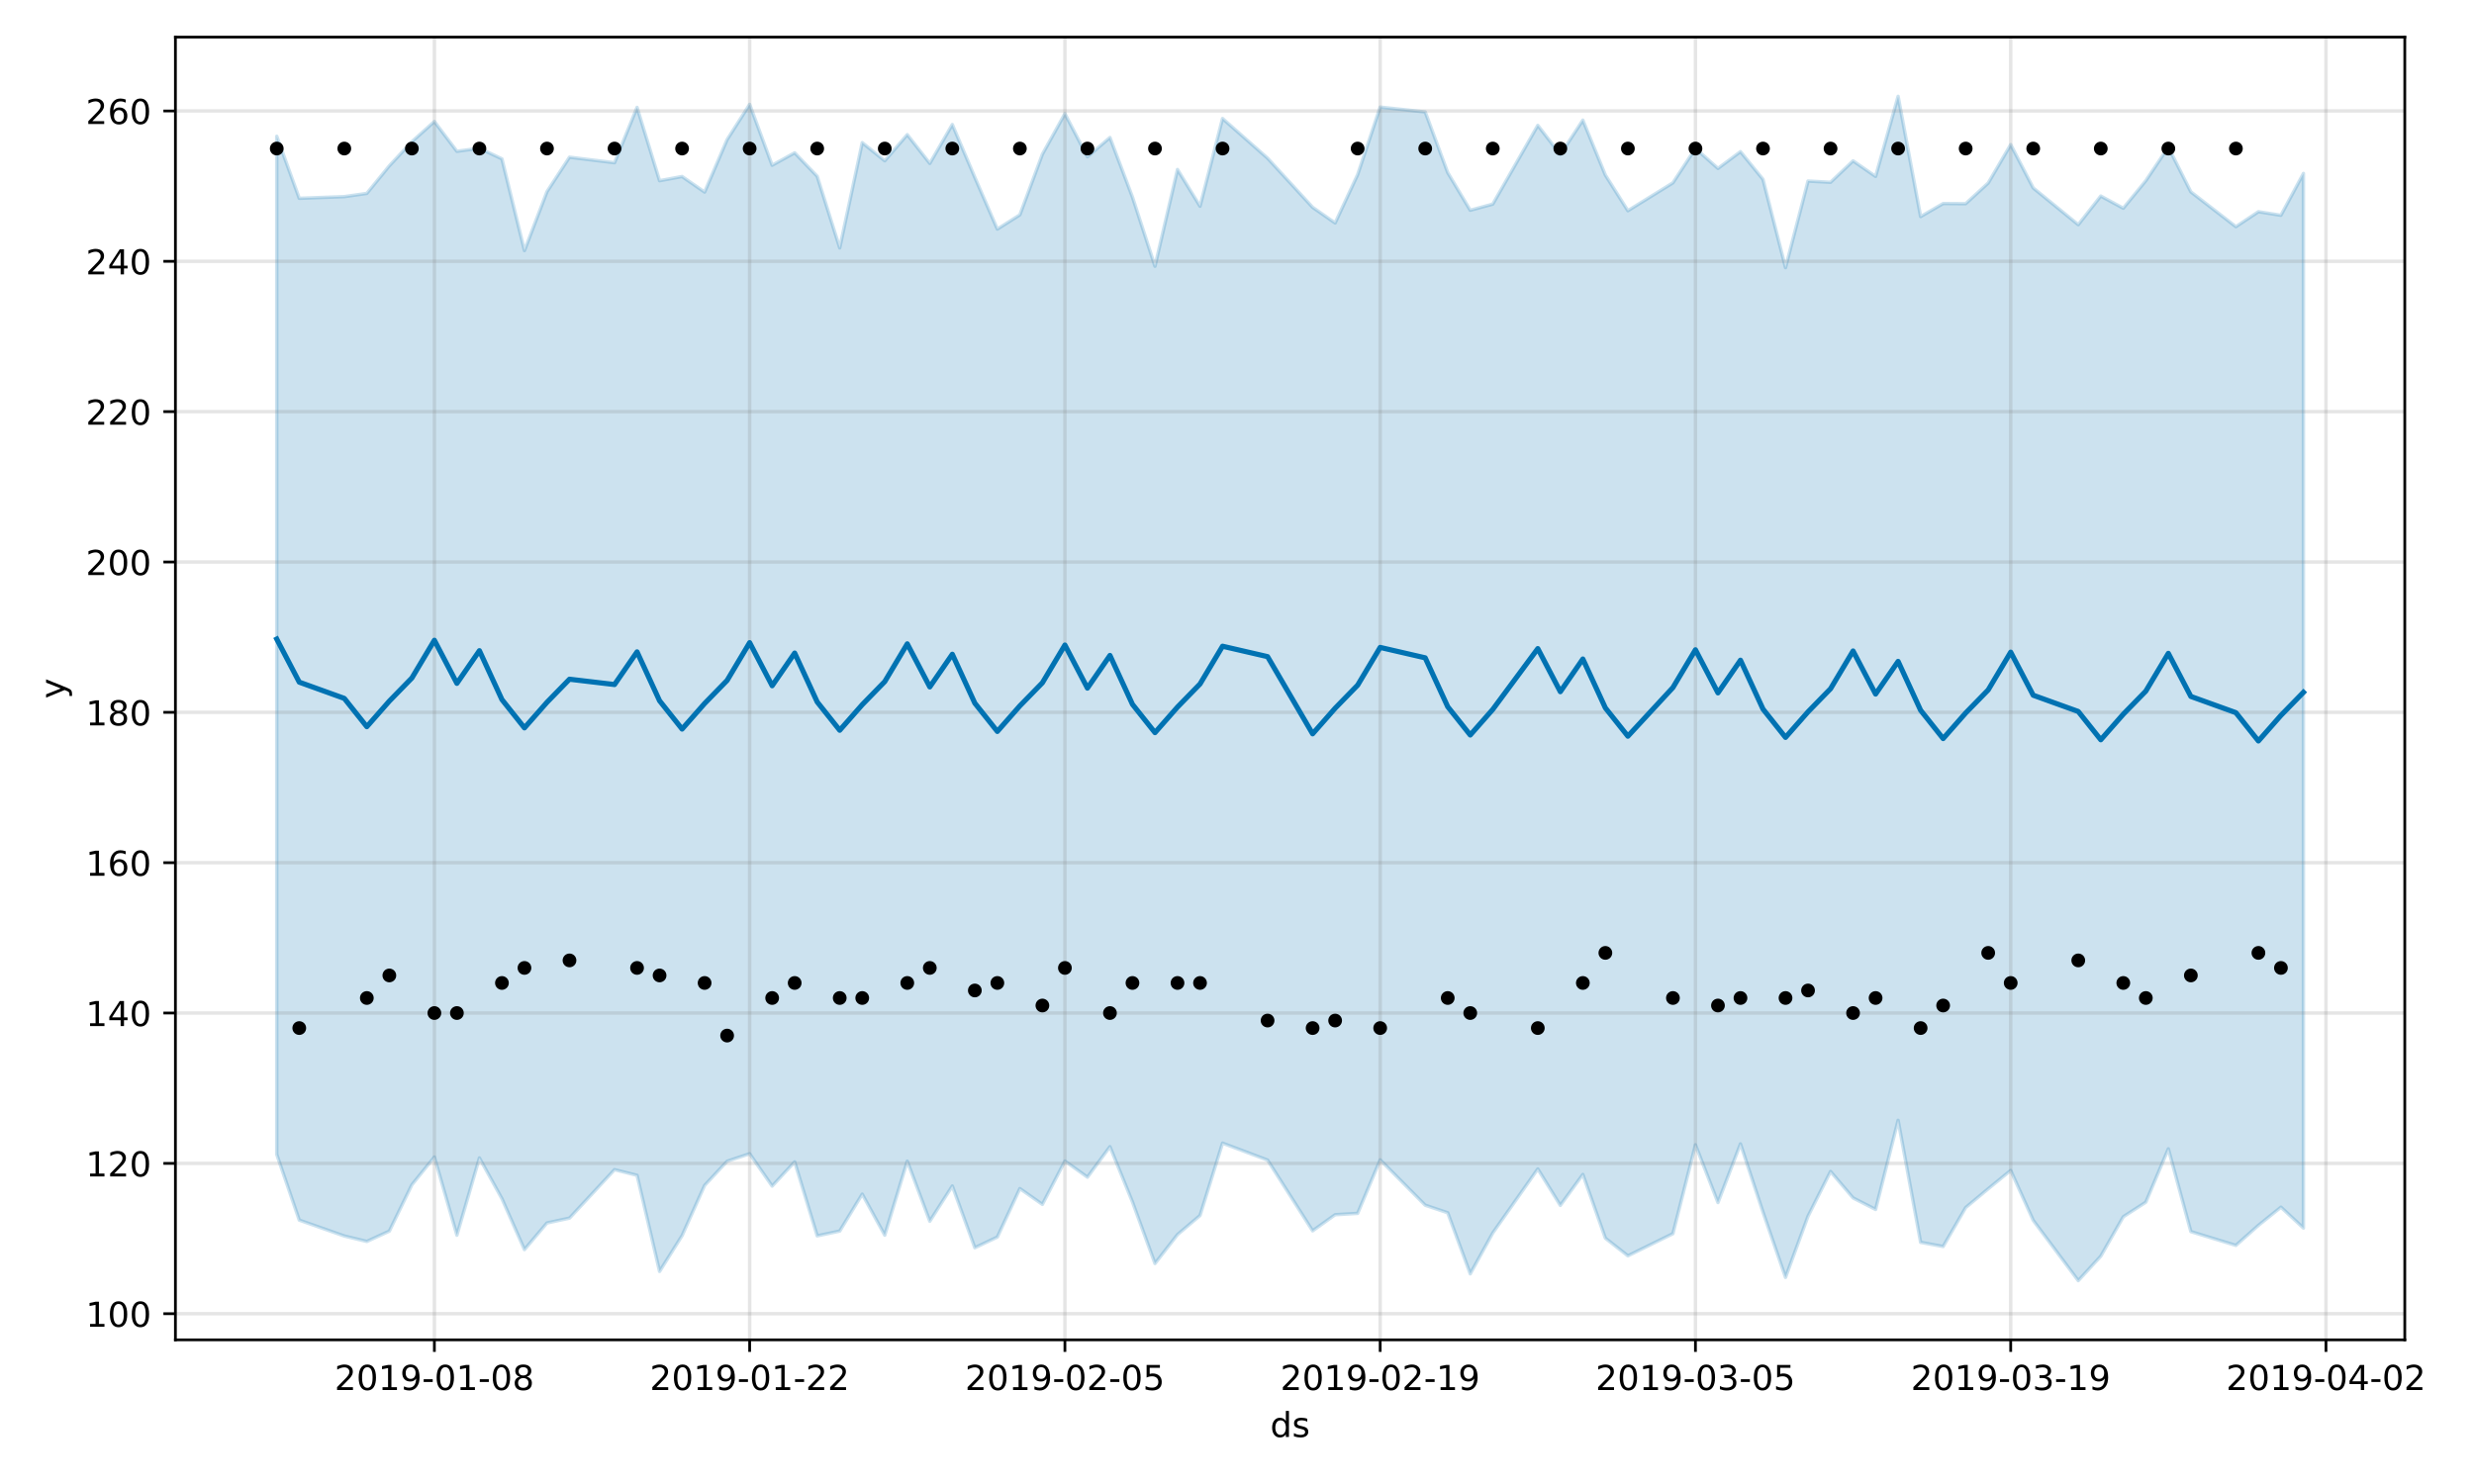 <?xml version="1.0" encoding="utf-8" standalone="no"?>
<!DOCTYPE svg PUBLIC "-//W3C//DTD SVG 1.1//EN"
  "http://www.w3.org/Graphics/SVG/1.1/DTD/svg11.dtd">
<!-- Created with matplotlib (https://matplotlib.org/) -->
<svg height="432pt" version="1.1" viewBox="0 0 720 432" width="720pt" xmlns="http://www.w3.org/2000/svg" xmlns:xlink="http://www.w3.org/1999/xlink">
 <defs>
  <style type="text/css">
*{stroke-linecap:butt;stroke-linejoin:round;}
  </style>
 </defs>
 <g id="figure_1">
  <g id="patch_1">
   <path d="M 0 432 
L 720 432 
L 720 0 
L 0 0 
z
" style="fill:#ffffff;"/>
  </g>
  <g id="axes_1">
   <g id="patch_2">
    <path d="M 51.05 390.04 
L 699.857 390.04 
L 699.857 10.8 
L 51.05 10.8 
z
" style="fill:#ffffff;"/>
   </g>
   <g id="PolyCollection_1">
    <defs>
     <path d="M 80.541 -392.33 
L 80.541 -95.937 
L 87.095 -76.817 
L 100.202 -72.193 
L 106.756 -70.606 
L 113.309 -73.617 
L 119.863 -87.088 
L 126.417 -95.19 
L 132.97 -72.425 
L 139.524 -94.922 
L 146.077 -83.058 
L 152.631 -68.231 
L 159.185 -75.99 
L 165.738 -77.395 
L 178.845 -91.501 
L 185.399 -89.856 
L 191.953 -61.876 
L 198.506 -72.307 
L 205.06 -86.916 
L 211.613 -93.952 
L 218.167 -96.144 
L 224.721 -86.718 
L 231.274 -93.777 
L 237.828 -72.233 
L 244.381 -73.631 
L 250.935 -84.384 
L 257.489 -72.426 
L 264.042 -93.979 
L 270.596 -76.492 
L 277.15 -86.754 
L 283.703 -68.773 
L 290.257 -71.889 
L 296.81 -85.996 
L 303.364 -81.394 
L 309.918 -94.014 
L 316.471 -89.316 
L 323.025 -98.198 
L 329.578 -82.104 
L 336.132 -64.183 
L 342.686 -72.605 
L 349.239 -78.159 
L 355.793 -99.226 
L 368.9 -94.288 
L 382.007 -73.697 
L 388.561 -78.388 
L 395.114 -78.776 
L 401.668 -94.37 
L 414.775 -81.16 
L 421.329 -78.956 
L 427.883 -61.177 
L 434.436 -73.077 
L 447.543 -91.712 
L 454.097 -81.105 
L 460.651 -90.112 
L 467.204 -71.557 
L 473.758 -66.428 
L 486.865 -72.876 
L 493.419 -98.754 
L 499.972 -81.928 
L 506.526 -99.006 
L 513.079 -79.145 
L 519.633 -60.144 
L 526.187 -77.963 
L 532.74 -90.979 
L 539.294 -83.279 
L 545.847 -79.921 
L 552.401 -105.877 
L 558.955 -70.347 
L 565.508 -69.131 
L 572.062 -80.467 
L 578.616 -85.931 
L 585.169 -91.285 
L 591.723 -76.748 
L 604.83 -59.198 
L 611.384 -66.33 
L 617.937 -77.79 
L 624.491 -82.028 
L 631.044 -97.566 
L 637.598 -73.473 
L 650.705 -69.458 
L 657.259 -75.289 
L 663.812 -80.584 
L 670.366 -74.505 
L 670.366 -381.515 
L 670.366 -381.515 
L 663.812 -369.337 
L 657.259 -370.37 
L 650.705 -366.015 
L 637.598 -376.148 
L 631.044 -389.181 
L 624.491 -379.395 
L 617.937 -371.385 
L 611.384 -374.929 
L 604.83 -366.596 
L 591.723 -377.289 
L 585.169 -389.902 
L 578.616 -378.722 
L 572.062 -372.704 
L 565.508 -372.753 
L 558.955 -368.955 
L 552.401 -403.962 
L 545.847 -380.643 
L 539.294 -385.174 
L 532.74 -378.936 
L 526.187 -379.3 
L 519.633 -354.088 
L 513.079 -379.796 
L 506.526 -387.853 
L 499.972 -382.973 
L 493.419 -388.8 
L 486.865 -378.784 
L 473.758 -370.662 
L 467.204 -381.043 
L 460.651 -397.023 
L 454.097 -387.019 
L 447.543 -395.505 
L 434.436 -372.578 
L 427.883 -370.799 
L 421.329 -381.761 
L 414.775 -399.419 
L 401.668 -400.821 
L 395.114 -381.174 
L 388.561 -367.094 
L 382.007 -371.65 
L 368.9 -385.95 
L 355.793 -397.499 
L 349.239 -371.963 
L 342.686 -382.665 
L 336.132 -354.496 
L 329.578 -374.623 
L 323.025 -391.965 
L 316.471 -386.361 
L 309.918 -398.914 
L 303.364 -387.108 
L 296.81 -369.464 
L 290.257 -365.311 
L 283.703 -380.376 
L 277.15 -395.752 
L 270.596 -384.433 
L 264.042 -392.805 
L 257.489 -385.196 
L 250.935 -390.478 
L 244.381 -359.831 
L 237.828 -380.679 
L 231.274 -387.523 
L 224.721 -383.901 
L 218.167 -401.615 
L 211.613 -391.364 
L 205.06 -376.089 
L 198.506 -380.625 
L 191.953 -379.403 
L 185.399 -400.736 
L 178.845 -384.632 
L 165.738 -386.239 
L 159.185 -376.209 
L 152.631 -359.058 
L 146.077 -385.758 
L 139.524 -388.849 
L 132.97 -387.96 
L 126.417 -396.631 
L 119.863 -390.75 
L 113.309 -383.736 
L 106.756 -375.706 
L 100.202 -374.763 
L 87.095 -374.276 
L 80.541 -392.33 
z
" id="m032c0a9aaf" style="stroke:#0072b2;stroke-opacity:0.2;"/>
    </defs>
    <g clip-path="url(#p6f7f693670)">
     <use style="fill:#0072b2;fill-opacity:0.2;stroke:#0072b2;stroke-opacity:0.2;" x="0" xlink:href="#m032c0a9aaf" y="432"/>
    </g>
   </g>
   <g id="matplotlib.axis_1">
    <g id="xtick_1">
     <g id="line2d_1">
      <path clip-path="url(#p6f7f693670)" d="M 126.417 390.04 
L 126.417 10.8 
" style="fill:none;stroke:#808080;stroke-linecap:square;stroke-opacity:0.2;"/>
     </g>
     <g id="line2d_2">
      <defs>
       <path d="M 0 0 
L 0 3.5 
" id="m9ff4644d38" style="stroke:#000000;stroke-width:0.8;"/>
      </defs>
      <g>
       <use style="stroke:#000000;stroke-width:0.8;" x="126.417" xlink:href="#m9ff4644d38" y="390.04"/>
      </g>
     </g>
     <g id="text_1">
      <!-- 2019-01-08 -->
      <defs>
       <path d="M 19.188 8.297 
L 53.609 8.297 
L 53.609 0 
L 7.328 0 
L 7.328 8.297 
Q 12.938 14.109 22.625 23.891 
Q 32.328 33.688 34.812 36.531 
Q 39.547 41.844 41.422 45.531 
Q 43.312 49.219 43.312 52.781 
Q 43.312 58.594 39.234 62.25 
Q 35.156 65.922 28.609 65.922 
Q 23.969 65.922 18.812 64.312 
Q 13.672 62.703 7.812 59.422 
L 7.812 69.391 
Q 13.766 71.781 18.938 73 
Q 24.125 74.219 28.422 74.219 
Q 39.75 74.219 46.484 68.547 
Q 53.219 62.891 53.219 53.422 
Q 53.219 48.922 51.531 44.891 
Q 49.859 40.875 45.406 35.406 
Q 44.188 33.984 37.641 27.219 
Q 31.109 20.453 19.188 8.297 
z
" id="DejaVuSans-50"/>
       <path d="M 31.781 66.406 
Q 24.172 66.406 20.328 58.906 
Q 16.5 51.422 16.5 36.375 
Q 16.5 21.391 20.328 13.891 
Q 24.172 6.391 31.781 6.391 
Q 39.453 6.391 43.281 13.891 
Q 47.125 21.391 47.125 36.375 
Q 47.125 51.422 43.281 58.906 
Q 39.453 66.406 31.781 66.406 
z
M 31.781 74.219 
Q 44.047 74.219 50.516 64.516 
Q 56.984 54.828 56.984 36.375 
Q 56.984 17.969 50.516 8.266 
Q 44.047 -1.422 31.781 -1.422 
Q 19.531 -1.422 13.062 8.266 
Q 6.594 17.969 6.594 36.375 
Q 6.594 54.828 13.062 64.516 
Q 19.531 74.219 31.781 74.219 
z
" id="DejaVuSans-48"/>
       <path d="M 12.406 8.297 
L 28.516 8.297 
L 28.516 63.922 
L 10.984 60.406 
L 10.984 69.391 
L 28.422 72.906 
L 38.281 72.906 
L 38.281 8.297 
L 54.391 8.297 
L 54.391 0 
L 12.406 0 
z
" id="DejaVuSans-49"/>
       <path d="M 10.984 1.516 
L 10.984 10.5 
Q 14.703 8.734 18.5 7.812 
Q 22.312 6.891 25.984 6.891 
Q 35.75 6.891 40.891 13.453 
Q 46.047 20.016 46.781 33.406 
Q 43.953 29.203 39.594 26.953 
Q 35.25 24.703 29.984 24.703 
Q 19.047 24.703 12.672 31.312 
Q 6.297 37.938 6.297 49.422 
Q 6.297 60.641 12.938 67.422 
Q 19.578 74.219 30.609 74.219 
Q 43.266 74.219 49.922 64.516 
Q 56.594 54.828 56.594 36.375 
Q 56.594 19.141 48.406 8.859 
Q 40.234 -1.422 26.422 -1.422 
Q 22.703 -1.422 18.891 -0.688 
Q 15.094 0.047 10.984 1.516 
z
M 30.609 32.422 
Q 37.25 32.422 41.125 36.953 
Q 45.016 41.5 45.016 49.422 
Q 45.016 57.281 41.125 61.844 
Q 37.25 66.406 30.609 66.406 
Q 23.969 66.406 20.094 61.844 
Q 16.219 57.281 16.219 49.422 
Q 16.219 41.5 20.094 36.953 
Q 23.969 32.422 30.609 32.422 
z
" id="DejaVuSans-57"/>
       <path d="M 4.891 31.391 
L 31.203 31.391 
L 31.203 23.391 
L 4.891 23.391 
z
" id="DejaVuSans-45"/>
       <path d="M 31.781 34.625 
Q 24.75 34.625 20.719 30.859 
Q 16.703 27.094 16.703 20.516 
Q 16.703 13.922 20.719 10.156 
Q 24.75 6.391 31.781 6.391 
Q 38.812 6.391 42.859 10.172 
Q 46.922 13.969 46.922 20.516 
Q 46.922 27.094 42.891 30.859 
Q 38.875 34.625 31.781 34.625 
z
M 21.922 38.812 
Q 15.578 40.375 12.031 44.719 
Q 8.5 49.078 8.5 55.328 
Q 8.5 64.062 14.719 69.141 
Q 20.953 74.219 31.781 74.219 
Q 42.672 74.219 48.875 69.141 
Q 55.078 64.062 55.078 55.328 
Q 55.078 49.078 51.531 44.719 
Q 48 40.375 41.703 38.812 
Q 48.828 37.156 52.797 32.312 
Q 56.781 27.484 56.781 20.516 
Q 56.781 9.906 50.312 4.234 
Q 43.844 -1.422 31.781 -1.422 
Q 19.734 -1.422 13.25 4.234 
Q 6.781 9.906 6.781 20.516 
Q 6.781 27.484 10.781 32.312 
Q 14.797 37.156 21.922 38.812 
z
M 18.312 54.391 
Q 18.312 48.734 21.844 45.562 
Q 25.391 42.391 31.781 42.391 
Q 38.141 42.391 41.719 45.562 
Q 45.312 48.734 45.312 54.391 
Q 45.312 60.062 41.719 63.234 
Q 38.141 66.406 31.781 66.406 
Q 25.391 66.406 21.844 63.234 
Q 18.312 60.062 18.312 54.391 
z
" id="DejaVuSans-56"/>
      </defs>
      <g transform="translate(97.359 404.638)scale(0.1 -0.1)">
       <use xlink:href="#DejaVuSans-50"/>
       <use x="63.623" xlink:href="#DejaVuSans-48"/>
       <use x="127.246" xlink:href="#DejaVuSans-49"/>
       <use x="190.869" xlink:href="#DejaVuSans-57"/>
       <use x="254.492" xlink:href="#DejaVuSans-45"/>
       <use x="290.576" xlink:href="#DejaVuSans-48"/>
       <use x="354.199" xlink:href="#DejaVuSans-49"/>
       <use x="417.822" xlink:href="#DejaVuSans-45"/>
       <use x="453.906" xlink:href="#DejaVuSans-48"/>
       <use x="517.529" xlink:href="#DejaVuSans-56"/>
      </g>
     </g>
    </g>
    <g id="xtick_2">
     <g id="line2d_3">
      <path clip-path="url(#p6f7f693670)" d="M 218.167 390.04 
L 218.167 10.8 
" style="fill:none;stroke:#808080;stroke-linecap:square;stroke-opacity:0.2;"/>
     </g>
     <g id="line2d_4">
      <g>
       <use style="stroke:#000000;stroke-width:0.8;" x="218.167" xlink:href="#m9ff4644d38" y="390.04"/>
      </g>
     </g>
     <g id="text_2">
      <!-- 2019-01-22 -->
      <g transform="translate(189.109 404.638)scale(0.1 -0.1)">
       <use xlink:href="#DejaVuSans-50"/>
       <use x="63.623" xlink:href="#DejaVuSans-48"/>
       <use x="127.246" xlink:href="#DejaVuSans-49"/>
       <use x="190.869" xlink:href="#DejaVuSans-57"/>
       <use x="254.492" xlink:href="#DejaVuSans-45"/>
       <use x="290.576" xlink:href="#DejaVuSans-48"/>
       <use x="354.199" xlink:href="#DejaVuSans-49"/>
       <use x="417.822" xlink:href="#DejaVuSans-45"/>
       <use x="453.906" xlink:href="#DejaVuSans-50"/>
       <use x="517.529" xlink:href="#DejaVuSans-50"/>
      </g>
     </g>
    </g>
    <g id="xtick_3">
     <g id="line2d_5">
      <path clip-path="url(#p6f7f693670)" d="M 309.918 390.04 
L 309.918 10.8 
" style="fill:none;stroke:#808080;stroke-linecap:square;stroke-opacity:0.2;"/>
     </g>
     <g id="line2d_6">
      <g>
       <use style="stroke:#000000;stroke-width:0.8;" x="309.918" xlink:href="#m9ff4644d38" y="390.04"/>
      </g>
     </g>
     <g id="text_3">
      <!-- 2019-02-05 -->
      <defs>
       <path d="M 10.797 72.906 
L 49.516 72.906 
L 49.516 64.594 
L 19.828 64.594 
L 19.828 46.734 
Q 21.969 47.469 24.109 47.828 
Q 26.266 48.188 28.422 48.188 
Q 40.625 48.188 47.75 41.5 
Q 54.891 34.812 54.891 23.391 
Q 54.891 11.625 47.562 5.094 
Q 40.234 -1.422 26.906 -1.422 
Q 22.312 -1.422 17.547 -0.641 
Q 12.797 0.141 7.719 1.703 
L 7.719 11.625 
Q 12.109 9.234 16.797 8.062 
Q 21.484 6.891 26.703 6.891 
Q 35.156 6.891 40.078 11.328 
Q 45.016 15.766 45.016 23.391 
Q 45.016 31 40.078 35.438 
Q 35.156 39.891 26.703 39.891 
Q 22.75 39.891 18.812 39.016 
Q 14.891 38.141 10.797 36.281 
z
" id="DejaVuSans-53"/>
      </defs>
      <g transform="translate(280.86 404.638)scale(0.1 -0.1)">
       <use xlink:href="#DejaVuSans-50"/>
       <use x="63.623" xlink:href="#DejaVuSans-48"/>
       <use x="127.246" xlink:href="#DejaVuSans-49"/>
       <use x="190.869" xlink:href="#DejaVuSans-57"/>
       <use x="254.492" xlink:href="#DejaVuSans-45"/>
       <use x="290.576" xlink:href="#DejaVuSans-48"/>
       <use x="354.199" xlink:href="#DejaVuSans-50"/>
       <use x="417.822" xlink:href="#DejaVuSans-45"/>
       <use x="453.906" xlink:href="#DejaVuSans-48"/>
       <use x="517.529" xlink:href="#DejaVuSans-53"/>
      </g>
     </g>
    </g>
    <g id="xtick_4">
     <g id="line2d_7">
      <path clip-path="url(#p6f7f693670)" d="M 401.668 390.04 
L 401.668 10.8 
" style="fill:none;stroke:#808080;stroke-linecap:square;stroke-opacity:0.2;"/>
     </g>
     <g id="line2d_8">
      <g>
       <use style="stroke:#000000;stroke-width:0.8;" x="401.668" xlink:href="#m9ff4644d38" y="390.04"/>
      </g>
     </g>
     <g id="text_4">
      <!-- 2019-02-19 -->
      <g transform="translate(372.61 404.638)scale(0.1 -0.1)">
       <use xlink:href="#DejaVuSans-50"/>
       <use x="63.623" xlink:href="#DejaVuSans-48"/>
       <use x="127.246" xlink:href="#DejaVuSans-49"/>
       <use x="190.869" xlink:href="#DejaVuSans-57"/>
       <use x="254.492" xlink:href="#DejaVuSans-45"/>
       <use x="290.576" xlink:href="#DejaVuSans-48"/>
       <use x="354.199" xlink:href="#DejaVuSans-50"/>
       <use x="417.822" xlink:href="#DejaVuSans-45"/>
       <use x="453.906" xlink:href="#DejaVuSans-49"/>
       <use x="517.529" xlink:href="#DejaVuSans-57"/>
      </g>
     </g>
    </g>
    <g id="xtick_5">
     <g id="line2d_9">
      <path clip-path="url(#p6f7f693670)" d="M 493.419 390.04 
L 493.419 10.8 
" style="fill:none;stroke:#808080;stroke-linecap:square;stroke-opacity:0.2;"/>
     </g>
     <g id="line2d_10">
      <g>
       <use style="stroke:#000000;stroke-width:0.8;" x="493.419" xlink:href="#m9ff4644d38" y="390.04"/>
      </g>
     </g>
     <g id="text_5">
      <!-- 2019-03-05 -->
      <defs>
       <path d="M 40.578 39.312 
Q 47.656 37.797 51.625 33 
Q 55.609 28.219 55.609 21.188 
Q 55.609 10.406 48.188 4.484 
Q 40.766 -1.422 27.094 -1.422 
Q 22.516 -1.422 17.656 -0.516 
Q 12.797 0.391 7.625 2.203 
L 7.625 11.719 
Q 11.719 9.328 16.594 8.109 
Q 21.484 6.891 26.812 6.891 
Q 36.078 6.891 40.938 10.547 
Q 45.797 14.203 45.797 21.188 
Q 45.797 27.641 41.281 31.266 
Q 36.766 34.906 28.719 34.906 
L 20.219 34.906 
L 20.219 43.016 
L 29.109 43.016 
Q 36.375 43.016 40.234 45.922 
Q 44.094 48.828 44.094 54.297 
Q 44.094 59.906 40.109 62.906 
Q 36.141 65.922 28.719 65.922 
Q 24.656 65.922 20.016 65.031 
Q 15.375 64.156 9.812 62.312 
L 9.812 71.094 
Q 15.438 72.656 20.344 73.438 
Q 25.25 74.219 29.594 74.219 
Q 40.828 74.219 47.359 69.109 
Q 53.906 64.016 53.906 55.328 
Q 53.906 49.266 50.438 45.094 
Q 46.969 40.922 40.578 39.312 
z
" id="DejaVuSans-51"/>
      </defs>
      <g transform="translate(464.361 404.638)scale(0.1 -0.1)">
       <use xlink:href="#DejaVuSans-50"/>
       <use x="63.623" xlink:href="#DejaVuSans-48"/>
       <use x="127.246" xlink:href="#DejaVuSans-49"/>
       <use x="190.869" xlink:href="#DejaVuSans-57"/>
       <use x="254.492" xlink:href="#DejaVuSans-45"/>
       <use x="290.576" xlink:href="#DejaVuSans-48"/>
       <use x="354.199" xlink:href="#DejaVuSans-51"/>
       <use x="417.822" xlink:href="#DejaVuSans-45"/>
       <use x="453.906" xlink:href="#DejaVuSans-48"/>
       <use x="517.529" xlink:href="#DejaVuSans-53"/>
      </g>
     </g>
    </g>
    <g id="xtick_6">
     <g id="line2d_11">
      <path clip-path="url(#p6f7f693670)" d="M 585.169 390.04 
L 585.169 10.8 
" style="fill:none;stroke:#808080;stroke-linecap:square;stroke-opacity:0.2;"/>
     </g>
     <g id="line2d_12">
      <g>
       <use style="stroke:#000000;stroke-width:0.8;" x="585.169" xlink:href="#m9ff4644d38" y="390.04"/>
      </g>
     </g>
     <g id="text_6">
      <!-- 2019-03-19 -->
      <g transform="translate(556.111 404.638)scale(0.1 -0.1)">
       <use xlink:href="#DejaVuSans-50"/>
       <use x="63.623" xlink:href="#DejaVuSans-48"/>
       <use x="127.246" xlink:href="#DejaVuSans-49"/>
       <use x="190.869" xlink:href="#DejaVuSans-57"/>
       <use x="254.492" xlink:href="#DejaVuSans-45"/>
       <use x="290.576" xlink:href="#DejaVuSans-48"/>
       <use x="354.199" xlink:href="#DejaVuSans-51"/>
       <use x="417.822" xlink:href="#DejaVuSans-45"/>
       <use x="453.906" xlink:href="#DejaVuSans-49"/>
       <use x="517.529" xlink:href="#DejaVuSans-57"/>
      </g>
     </g>
    </g>
    <g id="xtick_7">
     <g id="line2d_13">
      <path clip-path="url(#p6f7f693670)" d="M 676.92 390.04 
L 676.92 10.8 
" style="fill:none;stroke:#808080;stroke-linecap:square;stroke-opacity:0.2;"/>
     </g>
     <g id="line2d_14">
      <g>
       <use style="stroke:#000000;stroke-width:0.8;" x="676.92" xlink:href="#m9ff4644d38" y="390.04"/>
      </g>
     </g>
     <g id="text_7">
      <!-- 2019-04-02 -->
      <defs>
       <path d="M 37.797 64.312 
L 12.891 25.391 
L 37.797 25.391 
z
M 35.203 72.906 
L 47.609 72.906 
L 47.609 25.391 
L 58.016 25.391 
L 58.016 17.188 
L 47.609 17.188 
L 47.609 0 
L 37.797 0 
L 37.797 17.188 
L 4.891 17.188 
L 4.891 26.703 
z
" id="DejaVuSans-52"/>
      </defs>
      <g transform="translate(647.862 404.638)scale(0.1 -0.1)">
       <use xlink:href="#DejaVuSans-50"/>
       <use x="63.623" xlink:href="#DejaVuSans-48"/>
       <use x="127.246" xlink:href="#DejaVuSans-49"/>
       <use x="190.869" xlink:href="#DejaVuSans-57"/>
       <use x="254.492" xlink:href="#DejaVuSans-45"/>
       <use x="290.576" xlink:href="#DejaVuSans-48"/>
       <use x="354.199" xlink:href="#DejaVuSans-52"/>
       <use x="417.822" xlink:href="#DejaVuSans-45"/>
       <use x="453.906" xlink:href="#DejaVuSans-48"/>
       <use x="517.529" xlink:href="#DejaVuSans-50"/>
      </g>
     </g>
    </g>
    <g id="text_8">
     <!-- ds -->
     <defs>
      <path d="M 45.406 46.391 
L 45.406 75.984 
L 54.391 75.984 
L 54.391 0 
L 45.406 0 
L 45.406 8.203 
Q 42.578 3.328 38.25 0.953 
Q 33.938 -1.422 27.875 -1.422 
Q 17.969 -1.422 11.734 6.484 
Q 5.516 14.406 5.516 27.297 
Q 5.516 40.188 11.734 48.094 
Q 17.969 56 27.875 56 
Q 33.938 56 38.25 53.625 
Q 42.578 51.266 45.406 46.391 
z
M 14.797 27.297 
Q 14.797 17.391 18.875 11.75 
Q 22.953 6.109 30.078 6.109 
Q 37.203 6.109 41.297 11.75 
Q 45.406 17.391 45.406 27.297 
Q 45.406 37.203 41.297 42.844 
Q 37.203 48.484 30.078 48.484 
Q 22.953 48.484 18.875 42.844 
Q 14.797 37.203 14.797 27.297 
z
" id="DejaVuSans-100"/>
      <path d="M 44.281 53.078 
L 44.281 44.578 
Q 40.484 46.531 36.375 47.5 
Q 32.281 48.484 27.875 48.484 
Q 21.188 48.484 17.844 46.438 
Q 14.5 44.391 14.5 40.281 
Q 14.5 37.156 16.891 35.375 
Q 19.281 33.594 26.516 31.984 
L 29.594 31.297 
Q 39.156 29.25 43.188 25.516 
Q 47.219 21.781 47.219 15.094 
Q 47.219 7.469 41.188 3.016 
Q 35.156 -1.422 24.609 -1.422 
Q 20.219 -1.422 15.453 -0.562 
Q 10.688 0.297 5.422 2 
L 5.422 11.281 
Q 10.406 8.688 15.234 7.391 
Q 20.062 6.109 24.812 6.109 
Q 31.156 6.109 34.562 8.281 
Q 37.984 10.453 37.984 14.406 
Q 37.984 18.062 35.516 20.016 
Q 33.062 21.969 24.703 23.781 
L 21.578 24.516 
Q 13.234 26.266 9.516 29.906 
Q 5.812 33.547 5.812 39.891 
Q 5.812 47.609 11.281 51.797 
Q 16.75 56 26.812 56 
Q 31.781 56 36.172 55.266 
Q 40.578 54.547 44.281 53.078 
z
" id="DejaVuSans-115"/>
     </defs>
     <g transform="translate(369.675 418.317)scale(0.1 -0.1)">
      <use xlink:href="#DejaVuSans-100"/>
      <use x="63.477" xlink:href="#DejaVuSans-115"/>
     </g>
    </g>
   </g>
   <g id="matplotlib.axis_2">
    <g id="ytick_1">
     <g id="line2d_15">
      <path clip-path="url(#p6f7f693670)" d="M 51.05 382.429 
L 699.857 382.429 
" style="fill:none;stroke:#808080;stroke-linecap:square;stroke-opacity:0.2;"/>
     </g>
     <g id="line2d_16">
      <defs>
       <path d="M 0 0 
L -3.5 0 
" id="maa99f44c1f" style="stroke:#000000;stroke-width:0.8;"/>
      </defs>
      <g>
       <use style="stroke:#000000;stroke-width:0.8;" x="51.05" xlink:href="#maa99f44c1f" y="382.429"/>
      </g>
     </g>
     <g id="text_9">
      <!-- 100 -->
      <g transform="translate(24.962 386.228)scale(0.1 -0.1)">
       <use xlink:href="#DejaVuSans-49"/>
       <use x="63.623" xlink:href="#DejaVuSans-48"/>
       <use x="127.246" xlink:href="#DejaVuSans-48"/>
      </g>
     </g>
    </g>
    <g id="ytick_2">
     <g id="line2d_17">
      <path clip-path="url(#p6f7f693670)" d="M 51.05 338.663 
L 699.857 338.663 
" style="fill:none;stroke:#808080;stroke-linecap:square;stroke-opacity:0.2;"/>
     </g>
     <g id="line2d_18">
      <g>
       <use style="stroke:#000000;stroke-width:0.8;" x="51.05" xlink:href="#maa99f44c1f" y="338.663"/>
      </g>
     </g>
     <g id="text_10">
      <!-- 120 -->
      <g transform="translate(24.962 342.463)scale(0.1 -0.1)">
       <use xlink:href="#DejaVuSans-49"/>
       <use x="63.623" xlink:href="#DejaVuSans-50"/>
       <use x="127.246" xlink:href="#DejaVuSans-48"/>
      </g>
     </g>
    </g>
    <g id="ytick_3">
     <g id="line2d_19">
      <path clip-path="url(#p6f7f693670)" d="M 51.05 294.897 
L 699.857 294.897 
" style="fill:none;stroke:#808080;stroke-linecap:square;stroke-opacity:0.2;"/>
     </g>
     <g id="line2d_20">
      <g>
       <use style="stroke:#000000;stroke-width:0.8;" x="51.05" xlink:href="#maa99f44c1f" y="294.897"/>
      </g>
     </g>
     <g id="text_11">
      <!-- 140 -->
      <g transform="translate(24.962 298.697)scale(0.1 -0.1)">
       <use xlink:href="#DejaVuSans-49"/>
       <use x="63.623" xlink:href="#DejaVuSans-52"/>
       <use x="127.246" xlink:href="#DejaVuSans-48"/>
      </g>
     </g>
    </g>
    <g id="ytick_4">
     <g id="line2d_21">
      <path clip-path="url(#p6f7f693670)" d="M 51.05 251.131 
L 699.857 251.131 
" style="fill:none;stroke:#808080;stroke-linecap:square;stroke-opacity:0.2;"/>
     </g>
     <g id="line2d_22">
      <g>
       <use style="stroke:#000000;stroke-width:0.8;" x="51.05" xlink:href="#maa99f44c1f" y="251.131"/>
      </g>
     </g>
     <g id="text_12">
      <!-- 160 -->
      <defs>
       <path d="M 33.016 40.375 
Q 26.375 40.375 22.484 35.828 
Q 18.609 31.297 18.609 23.391 
Q 18.609 15.531 22.484 10.953 
Q 26.375 6.391 33.016 6.391 
Q 39.656 6.391 43.531 10.953 
Q 47.406 15.531 47.406 23.391 
Q 47.406 31.297 43.531 35.828 
Q 39.656 40.375 33.016 40.375 
z
M 52.594 71.297 
L 52.594 62.312 
Q 48.875 64.062 45.094 64.984 
Q 41.312 65.922 37.594 65.922 
Q 27.828 65.922 22.672 59.328 
Q 17.531 52.734 16.797 39.406 
Q 19.672 43.656 24.016 45.922 
Q 28.375 48.188 33.594 48.188 
Q 44.578 48.188 50.953 41.516 
Q 57.328 34.859 57.328 23.391 
Q 57.328 12.156 50.688 5.359 
Q 44.047 -1.422 33.016 -1.422 
Q 20.359 -1.422 13.672 8.266 
Q 6.984 17.969 6.984 36.375 
Q 6.984 53.656 15.188 63.938 
Q 23.391 74.219 37.203 74.219 
Q 40.922 74.219 44.703 73.484 
Q 48.484 72.75 52.594 71.297 
z
" id="DejaVuSans-54"/>
      </defs>
      <g transform="translate(24.962 254.931)scale(0.1 -0.1)">
       <use xlink:href="#DejaVuSans-49"/>
       <use x="63.623" xlink:href="#DejaVuSans-54"/>
       <use x="127.246" xlink:href="#DejaVuSans-48"/>
      </g>
     </g>
    </g>
    <g id="ytick_5">
     <g id="line2d_23">
      <path clip-path="url(#p6f7f693670)" d="M 51.05 207.365 
L 699.857 207.365 
" style="fill:none;stroke:#808080;stroke-linecap:square;stroke-opacity:0.2;"/>
     </g>
     <g id="line2d_24">
      <g>
       <use style="stroke:#000000;stroke-width:0.8;" x="51.05" xlink:href="#maa99f44c1f" y="207.365"/>
      </g>
     </g>
     <g id="text_13">
      <!-- 180 -->
      <g transform="translate(24.962 211.165)scale(0.1 -0.1)">
       <use xlink:href="#DejaVuSans-49"/>
       <use x="63.623" xlink:href="#DejaVuSans-56"/>
       <use x="127.246" xlink:href="#DejaVuSans-48"/>
      </g>
     </g>
    </g>
    <g id="ytick_6">
     <g id="line2d_25">
      <path clip-path="url(#p6f7f693670)" d="M 51.05 163.599 
L 699.857 163.599 
" style="fill:none;stroke:#808080;stroke-linecap:square;stroke-opacity:0.2;"/>
     </g>
     <g id="line2d_26">
      <g>
       <use style="stroke:#000000;stroke-width:0.8;" x="51.05" xlink:href="#maa99f44c1f" y="163.599"/>
      </g>
     </g>
     <g id="text_14">
      <!-- 200 -->
      <g transform="translate(24.962 167.399)scale(0.1 -0.1)">
       <use xlink:href="#DejaVuSans-50"/>
       <use x="63.623" xlink:href="#DejaVuSans-48"/>
       <use x="127.246" xlink:href="#DejaVuSans-48"/>
      </g>
     </g>
    </g>
    <g id="ytick_7">
     <g id="line2d_27">
      <path clip-path="url(#p6f7f693670)" d="M 51.05 119.833 
L 699.857 119.833 
" style="fill:none;stroke:#808080;stroke-linecap:square;stroke-opacity:0.2;"/>
     </g>
     <g id="line2d_28">
      <g>
       <use style="stroke:#000000;stroke-width:0.8;" x="51.05" xlink:href="#maa99f44c1f" y="119.833"/>
      </g>
     </g>
     <g id="text_15">
      <!-- 220 -->
      <g transform="translate(24.962 123.633)scale(0.1 -0.1)">
       <use xlink:href="#DejaVuSans-50"/>
       <use x="63.623" xlink:href="#DejaVuSans-50"/>
       <use x="127.246" xlink:href="#DejaVuSans-48"/>
      </g>
     </g>
    </g>
    <g id="ytick_8">
     <g id="line2d_29">
      <path clip-path="url(#p6f7f693670)" d="M 51.05 76.068 
L 699.857 76.068 
" style="fill:none;stroke:#808080;stroke-linecap:square;stroke-opacity:0.2;"/>
     </g>
     <g id="line2d_30">
      <g>
       <use style="stroke:#000000;stroke-width:0.8;" x="51.05" xlink:href="#maa99f44c1f" y="76.068"/>
      </g>
     </g>
     <g id="text_16">
      <!-- 240 -->
      <g transform="translate(24.962 79.867)scale(0.1 -0.1)">
       <use xlink:href="#DejaVuSans-50"/>
       <use x="63.623" xlink:href="#DejaVuSans-52"/>
       <use x="127.246" xlink:href="#DejaVuSans-48"/>
      </g>
     </g>
    </g>
    <g id="ytick_9">
     <g id="line2d_31">
      <path clip-path="url(#p6f7f693670)" d="M 51.05 32.302 
L 699.857 32.302 
" style="fill:none;stroke:#808080;stroke-linecap:square;stroke-opacity:0.2;"/>
     </g>
     <g id="line2d_32">
      <g>
       <use style="stroke:#000000;stroke-width:0.8;" x="51.05" xlink:href="#maa99f44c1f" y="32.302"/>
      </g>
     </g>
     <g id="text_17">
      <!-- 260 -->
      <g transform="translate(24.962 36.101)scale(0.1 -0.1)">
       <use xlink:href="#DejaVuSans-50"/>
       <use x="63.623" xlink:href="#DejaVuSans-54"/>
       <use x="127.246" xlink:href="#DejaVuSans-48"/>
      </g>
     </g>
    </g>
    <g id="text_18">
     <!-- y -->
     <defs>
      <path d="M 32.172 -5.078 
Q 28.375 -14.844 24.75 -17.812 
Q 21.141 -20.797 15.094 -20.797 
L 7.906 -20.797 
L 7.906 -13.281 
L 13.188 -13.281 
Q 16.891 -13.281 18.938 -11.516 
Q 21 -9.766 23.484 -3.219 
L 25.094 0.875 
L 2.984 54.688 
L 12.5 54.688 
L 29.594 11.922 
L 46.688 54.688 
L 56.203 54.688 
z
" id="DejaVuSans-121"/>
     </defs>
     <g transform="translate(18.883 203.379)rotate(-90)scale(0.1 -0.1)">
      <use xlink:href="#DejaVuSans-121"/>
     </g>
    </g>
   </g>
   <g id="line2d_33">
    <defs>
     <path d="M 0 1.5 
C 0.398 1.5 0.779 1.342 1.061 1.061 
C 1.342 0.779 1.5 0.398 1.5 0 
C 1.5 -0.398 1.342 -0.779 1.061 -1.061 
C 0.779 -1.342 0.398 -1.5 0 -1.5 
C -0.398 -1.5 -0.779 -1.342 -1.061 -1.061 
C -1.342 -0.779 -1.5 -0.398 -1.5 0 
C -1.5 0.398 -1.342 0.779 -1.061 1.061 
C -0.779 1.342 -0.398 1.5 0 1.5 
z
" id="m62cdf8260f" style="stroke:#000000;"/>
    </defs>
    <g clip-path="url(#p6f7f693670)">
     <use style="stroke:#000000;" x="80.541" xlink:href="#m62cdf8260f" y="43.243"/>
     <use style="stroke:#000000;" x="87.095" xlink:href="#m62cdf8260f" y="299.274"/>
     <use style="stroke:#000000;" x="100.202" xlink:href="#m62cdf8260f" y="43.243"/>
     <use style="stroke:#000000;" x="106.756" xlink:href="#m62cdf8260f" y="290.521"/>
     <use style="stroke:#000000;" x="113.309" xlink:href="#m62cdf8260f" y="283.956"/>
     <use style="stroke:#000000;" x="119.863" xlink:href="#m62cdf8260f" y="43.243"/>
     <use style="stroke:#000000;" x="126.417" xlink:href="#m62cdf8260f" y="294.897"/>
     <use style="stroke:#000000;" x="132.97" xlink:href="#m62cdf8260f" y="294.897"/>
     <use style="stroke:#000000;" x="139.524" xlink:href="#m62cdf8260f" y="43.243"/>
     <use style="stroke:#000000;" x="146.077" xlink:href="#m62cdf8260f" y="286.144"/>
     <use style="stroke:#000000;" x="152.631" xlink:href="#m62cdf8260f" y="281.768"/>
     <use style="stroke:#000000;" x="159.185" xlink:href="#m62cdf8260f" y="43.243"/>
     <use style="stroke:#000000;" x="165.738" xlink:href="#m62cdf8260f" y="279.579"/>
     <use style="stroke:#000000;" x="178.845" xlink:href="#m62cdf8260f" y="43.243"/>
     <use style="stroke:#000000;" x="185.399" xlink:href="#m62cdf8260f" y="281.768"/>
     <use style="stroke:#000000;" x="191.953" xlink:href="#m62cdf8260f" y="283.956"/>
     <use style="stroke:#000000;" x="198.506" xlink:href="#m62cdf8260f" y="43.243"/>
     <use style="stroke:#000000;" x="205.06" xlink:href="#m62cdf8260f" y="286.144"/>
     <use style="stroke:#000000;" x="211.613" xlink:href="#m62cdf8260f" y="301.462"/>
     <use style="stroke:#000000;" x="218.167" xlink:href="#m62cdf8260f" y="43.243"/>
     <use style="stroke:#000000;" x="224.721" xlink:href="#m62cdf8260f" y="290.521"/>
     <use style="stroke:#000000;" x="231.274" xlink:href="#m62cdf8260f" y="286.144"/>
     <use style="stroke:#000000;" x="237.828" xlink:href="#m62cdf8260f" y="43.243"/>
     <use style="stroke:#000000;" x="244.381" xlink:href="#m62cdf8260f" y="290.521"/>
     <use style="stroke:#000000;" x="250.935" xlink:href="#m62cdf8260f" y="290.521"/>
     <use style="stroke:#000000;" x="257.489" xlink:href="#m62cdf8260f" y="43.243"/>
     <use style="stroke:#000000;" x="264.042" xlink:href="#m62cdf8260f" y="286.144"/>
     <use style="stroke:#000000;" x="270.596" xlink:href="#m62cdf8260f" y="281.768"/>
     <use style="stroke:#000000;" x="277.15" xlink:href="#m62cdf8260f" y="43.243"/>
     <use style="stroke:#000000;" x="283.703" xlink:href="#m62cdf8260f" y="288.332"/>
     <use style="stroke:#000000;" x="290.257" xlink:href="#m62cdf8260f" y="286.144"/>
     <use style="stroke:#000000;" x="296.81" xlink:href="#m62cdf8260f" y="43.243"/>
     <use style="stroke:#000000;" x="303.364" xlink:href="#m62cdf8260f" y="292.709"/>
     <use style="stroke:#000000;" x="309.918" xlink:href="#m62cdf8260f" y="281.768"/>
     <use style="stroke:#000000;" x="316.471" xlink:href="#m62cdf8260f" y="43.243"/>
     <use style="stroke:#000000;" x="323.025" xlink:href="#m62cdf8260f" y="294.897"/>
     <use style="stroke:#000000;" x="329.578" xlink:href="#m62cdf8260f" y="286.144"/>
     <use style="stroke:#000000;" x="336.132" xlink:href="#m62cdf8260f" y="43.243"/>
     <use style="stroke:#000000;" x="342.686" xlink:href="#m62cdf8260f" y="286.144"/>
     <use style="stroke:#000000;" x="349.239" xlink:href="#m62cdf8260f" y="286.144"/>
     <use style="stroke:#000000;" x="355.793" xlink:href="#m62cdf8260f" y="43.243"/>
     <use style="stroke:#000000;" x="368.9" xlink:href="#m62cdf8260f" y="297.086"/>
     <use style="stroke:#000000;" x="382.007" xlink:href="#m62cdf8260f" y="299.274"/>
     <use style="stroke:#000000;" x="388.561" xlink:href="#m62cdf8260f" y="297.086"/>
     <use style="stroke:#000000;" x="395.114" xlink:href="#m62cdf8260f" y="43.243"/>
     <use style="stroke:#000000;" x="401.668" xlink:href="#m62cdf8260f" y="299.274"/>
     <use style="stroke:#000000;" x="414.775" xlink:href="#m62cdf8260f" y="43.243"/>
     <use style="stroke:#000000;" x="421.329" xlink:href="#m62cdf8260f" y="290.521"/>
     <use style="stroke:#000000;" x="427.883" xlink:href="#m62cdf8260f" y="294.897"/>
     <use style="stroke:#000000;" x="434.436" xlink:href="#m62cdf8260f" y="43.243"/>
     <use style="stroke:#000000;" x="447.543" xlink:href="#m62cdf8260f" y="299.274"/>
     <use style="stroke:#000000;" x="454.097" xlink:href="#m62cdf8260f" y="43.243"/>
     <use style="stroke:#000000;" x="460.651" xlink:href="#m62cdf8260f" y="286.144"/>
     <use style="stroke:#000000;" x="467.204" xlink:href="#m62cdf8260f" y="277.391"/>
     <use style="stroke:#000000;" x="473.758" xlink:href="#m62cdf8260f" y="43.243"/>
     <use style="stroke:#000000;" x="486.865" xlink:href="#m62cdf8260f" y="290.521"/>
     <use style="stroke:#000000;" x="493.419" xlink:href="#m62cdf8260f" y="43.243"/>
     <use style="stroke:#000000;" x="499.972" xlink:href="#m62cdf8260f" y="292.709"/>
     <use style="stroke:#000000;" x="506.526" xlink:href="#m62cdf8260f" y="290.521"/>
     <use style="stroke:#000000;" x="513.079" xlink:href="#m62cdf8260f" y="43.243"/>
     <use style="stroke:#000000;" x="519.633" xlink:href="#m62cdf8260f" y="290.521"/>
     <use style="stroke:#000000;" x="526.187" xlink:href="#m62cdf8260f" y="288.332"/>
     <use style="stroke:#000000;" x="532.74" xlink:href="#m62cdf8260f" y="43.243"/>
     <use style="stroke:#000000;" x="539.294" xlink:href="#m62cdf8260f" y="294.897"/>
     <use style="stroke:#000000;" x="545.847" xlink:href="#m62cdf8260f" y="290.521"/>
     <use style="stroke:#000000;" x="552.401" xlink:href="#m62cdf8260f" y="43.243"/>
     <use style="stroke:#000000;" x="558.955" xlink:href="#m62cdf8260f" y="299.274"/>
     <use style="stroke:#000000;" x="565.508" xlink:href="#m62cdf8260f" y="292.709"/>
     <use style="stroke:#000000;" x="572.062" xlink:href="#m62cdf8260f" y="43.243"/>
     <use style="stroke:#000000;" x="578.616" xlink:href="#m62cdf8260f" y="277.391"/>
     <use style="stroke:#000000;" x="585.169" xlink:href="#m62cdf8260f" y="286.144"/>
     <use style="stroke:#000000;" x="591.723" xlink:href="#m62cdf8260f" y="43.243"/>
     <use style="stroke:#000000;" x="604.83" xlink:href="#m62cdf8260f" y="279.579"/>
     <use style="stroke:#000000;" x="611.384" xlink:href="#m62cdf8260f" y="43.243"/>
     <use style="stroke:#000000;" x="617.937" xlink:href="#m62cdf8260f" y="286.144"/>
     <use style="stroke:#000000;" x="624.491" xlink:href="#m62cdf8260f" y="290.521"/>
     <use style="stroke:#000000;" x="631.044" xlink:href="#m62cdf8260f" y="43.243"/>
     <use style="stroke:#000000;" x="637.598" xlink:href="#m62cdf8260f" y="283.956"/>
     <use style="stroke:#000000;" x="650.705" xlink:href="#m62cdf8260f" y="43.243"/>
     <use style="stroke:#000000;" x="657.259" xlink:href="#m62cdf8260f" y="277.391"/>
     <use style="stroke:#000000;" x="663.812" xlink:href="#m62cdf8260f" y="281.768"/>
    </g>
   </g>
   <g id="line2d_34">
    <path clip-path="url(#p6f7f693670)" d="M 80.541 186.042 
L 87.095 198.579 
L 100.202 203.304 
L 106.756 211.54 
L 113.309 204.091 
L 119.863 197.374 
L 126.417 186.388 
L 132.97 198.926 
L 139.524 189.419 
L 146.077 203.651 
L 152.631 211.886 
L 159.185 204.437 
L 165.738 197.721 
L 178.845 199.272 
L 185.399 189.765 
L 191.953 203.997 
L 198.506 212.232 
L 205.06 204.784 
L 211.613 198.067 
L 218.167 187.081 
L 224.721 199.619 
L 231.274 190.111 
L 237.828 204.343 
L 244.381 212.579 
L 250.935 205.13 
L 257.489 198.413 
L 264.042 187.427 
L 270.596 199.965 
L 277.15 190.458 
L 283.703 204.69 
L 290.257 212.925 
L 296.81 205.477 
L 303.364 198.76 
L 309.918 187.774 
L 316.471 200.312 
L 323.025 190.804 
L 329.578 205.036 
L 336.132 213.272 
L 342.686 205.823 
L 349.239 199.106 
L 355.793 188.12 
L 368.9 191.151 
L 382.007 213.618 
L 388.561 206.169 
L 395.114 199.453 
L 401.668 188.467 
L 414.775 191.497 
L 421.329 205.729 
L 427.883 213.965 
L 434.436 206.516 
L 447.543 188.813 
L 454.097 201.351 
L 460.651 191.844 
L 467.204 206.076 
L 473.758 214.311 
L 486.865 200.146 
L 493.419 189.16 
L 499.972 201.697 
L 506.526 192.19 
L 513.079 206.422 
L 519.633 214.658 
L 526.187 207.209 
L 532.74 200.492 
L 539.294 189.506 
L 545.847 202.044 
L 552.401 192.536 
L 558.955 206.769 
L 565.508 215.004 
L 572.062 207.555 
L 578.616 200.839 
L 585.169 189.852 
L 591.723 202.39 
L 604.83 207.115 
L 611.384 215.35 
L 617.937 207.902 
L 624.491 201.185 
L 631.044 190.199 
L 637.598 202.737 
L 650.705 207.461 
L 657.259 215.697 
L 663.812 208.248 
L 670.366 201.531 
" style="fill:none;stroke:#0072b2;stroke-linecap:square;stroke-width:1.5;"/>
   </g>
   <g id="patch_3">
    <path d="M 51.05 390.04 
L 51.05 10.8 
" style="fill:none;stroke:#000000;stroke-linecap:square;stroke-linejoin:miter;stroke-width:0.8;"/>
   </g>
   <g id="patch_4">
    <path d="M 699.857 390.04 
L 699.857 10.8 
" style="fill:none;stroke:#000000;stroke-linecap:square;stroke-linejoin:miter;stroke-width:0.8;"/>
   </g>
   <g id="patch_5">
    <path d="M 51.05 390.04 
L 699.857 390.04 
" style="fill:none;stroke:#000000;stroke-linecap:square;stroke-linejoin:miter;stroke-width:0.8;"/>
   </g>
   <g id="patch_6">
    <path d="M 51.05 10.8 
L 699.857 10.8 
" style="fill:none;stroke:#000000;stroke-linecap:square;stroke-linejoin:miter;stroke-width:0.8;"/>
   </g>
  </g>
 </g>
 <defs>
  <clipPath id="p6f7f693670">
   <rect height="379.24" width="648.807" x="51.05" y="10.8"/>
  </clipPath>
 </defs>
</svg>
